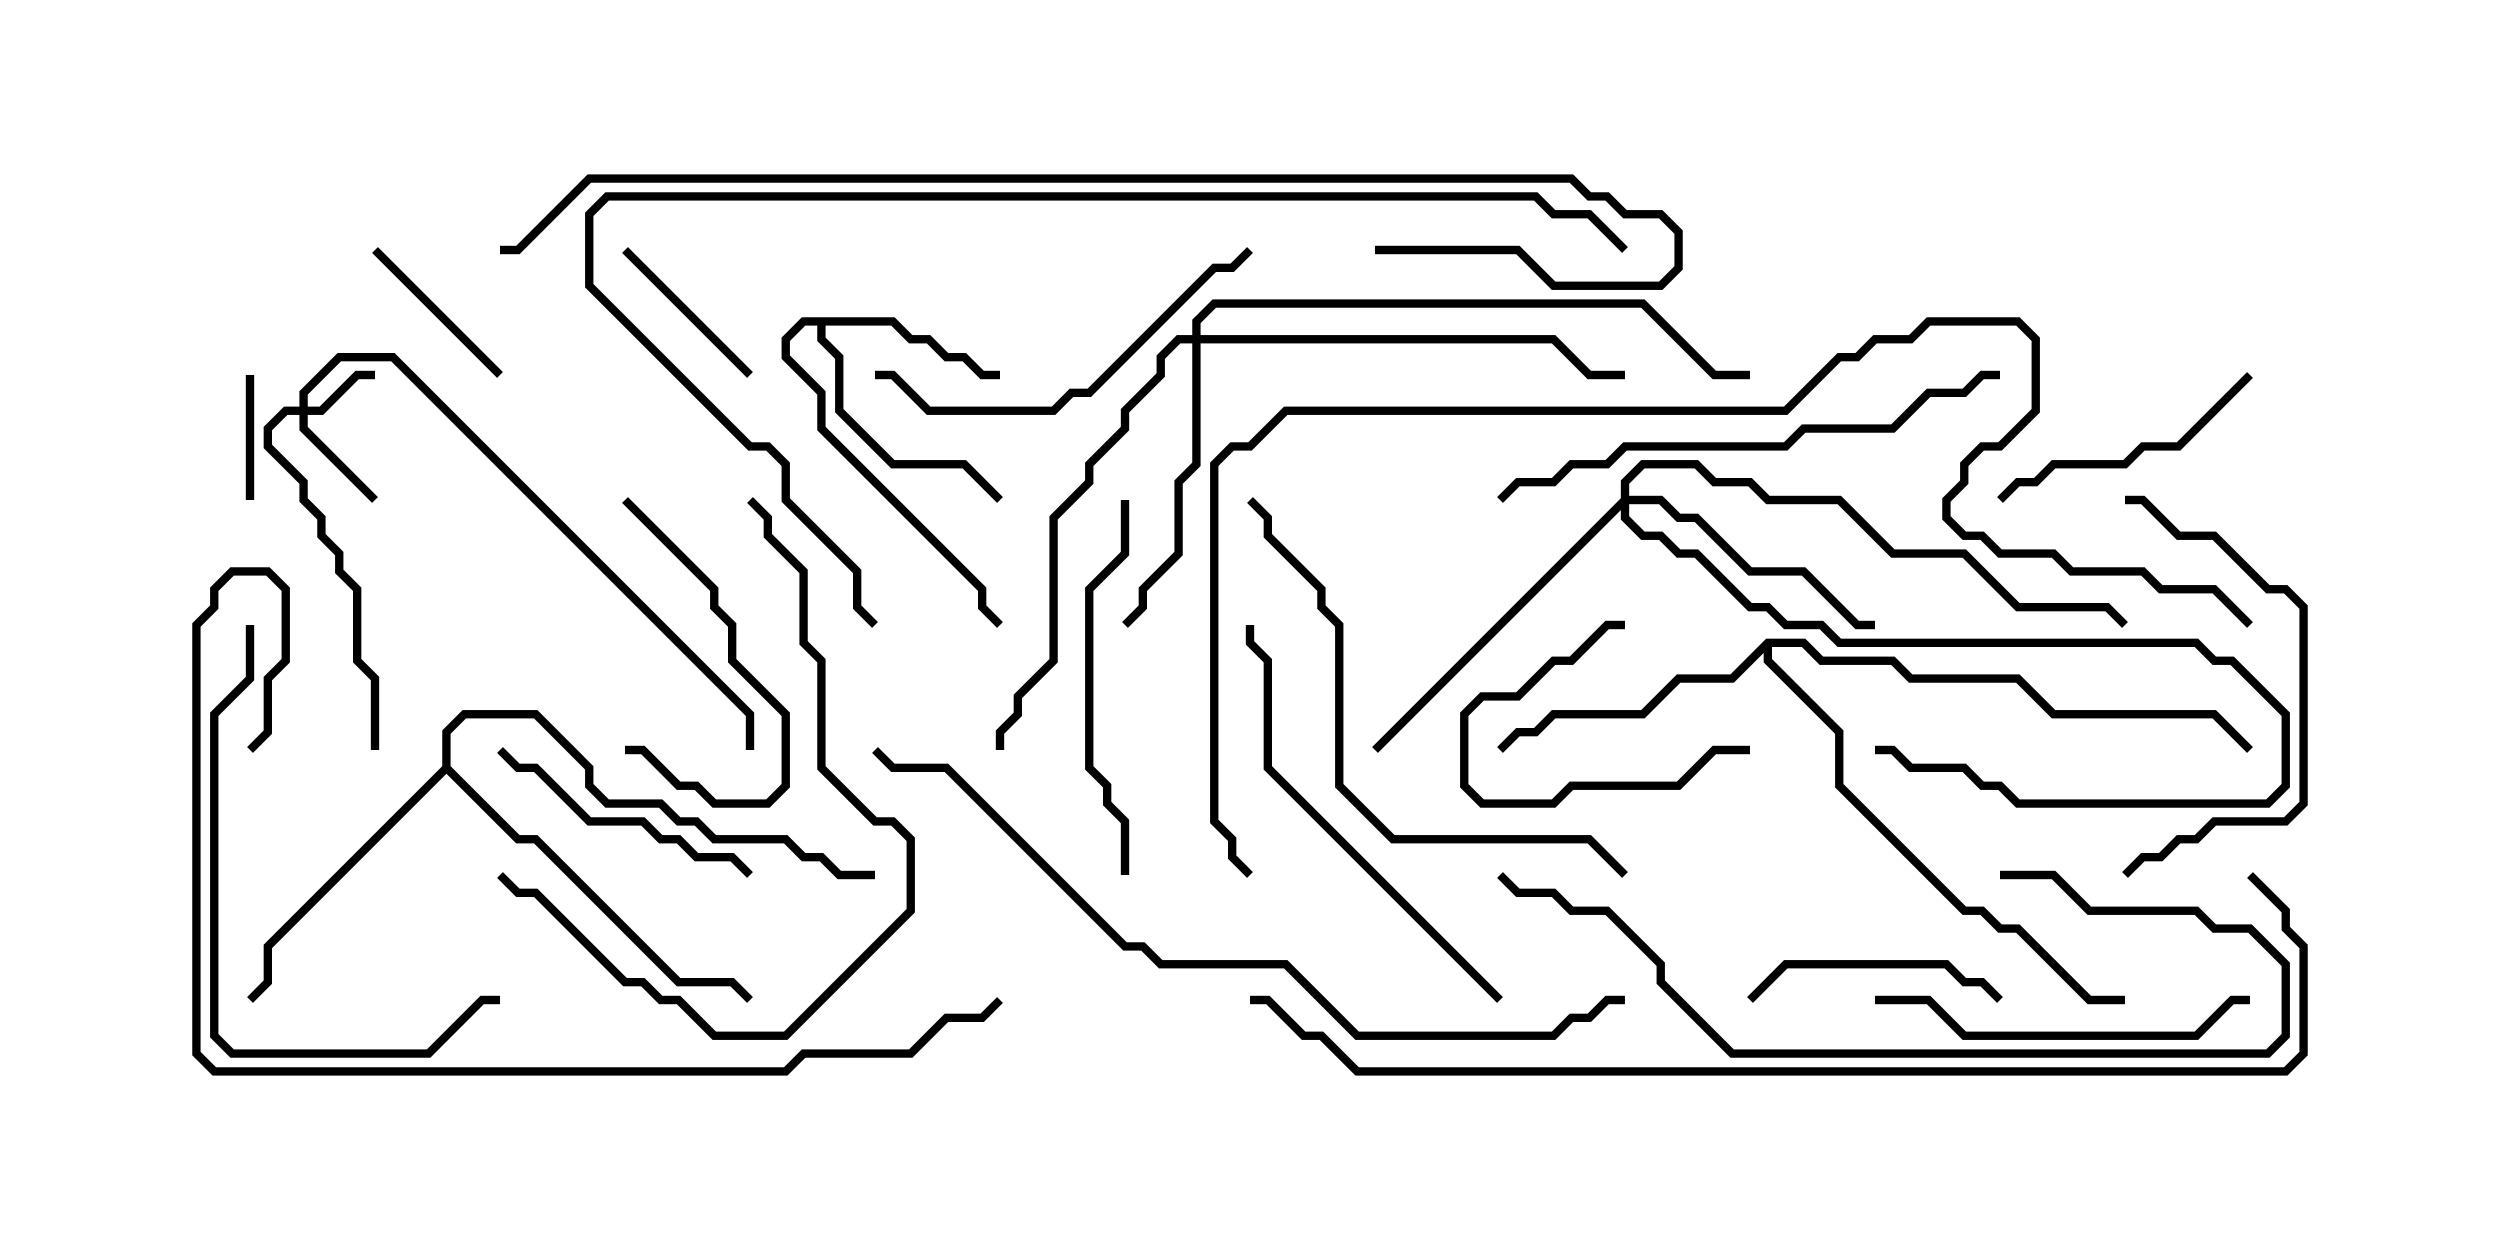 <svg version="1.1" width="30" height="15" xmlns="http://www.w3.org/2000/svg"><path d="M10.735,3.807L10.949,4.021L11.164,4.021L11.378,4.236L11.592,4.236L11.806,4.45L12,4.45L12,4.55L11.765,4.55L11.551,4.336L11.336,4.336L11.122,4.121L10.908,4.121L10.694,3.907L9.907,3.907L9.907,4.051L10.121,4.265L10.121,4.908L10.735,5.521L11.592,5.521L12.035,5.965L11.965,6.035L11.551,5.621L10.694,5.621L10.021,4.949L10.021,4.306L9.807,4.092L9.807,3.907L9.664,3.907L9.479,4.092L9.479,4.265L9.907,4.694L9.907,5.122L11.836,7.051L11.836,7.265L12.035,7.465L11.965,7.535L11.736,7.306L11.736,7.092L9.807,5.164L9.807,4.735L9.379,4.306L9.379,4.051L9.622,3.807z" stroke="none"/><path d="M21.194,7.664L21.664,7.664L21.878,7.879L22.735,7.879L22.949,8.093L24.235,8.093L24.664,8.521L26.592,8.521L27.035,8.965L26.965,9.035L26.551,8.621L24.622,8.621L24.194,8.193L22.908,8.193L22.694,7.979L21.836,7.979L21.622,7.764L21.264,7.764L21.264,7.908L22.121,8.765L22.121,9.408L23.592,10.879L23.806,10.879L24.021,11.093L24.235,11.093L25.092,11.95L25.5,11.95L25.5,12.05L25.051,12.05L24.194,11.193L23.979,11.193L23.765,10.979L23.551,10.979L22.021,9.449L22.021,8.806L21.164,7.949L21.164,7.835L20.806,8.193L20.164,8.193L19.735,8.621L18.664,8.621L18.449,8.836L18.235,8.836L18.035,9.035L17.965,8.965L18.194,8.736L18.408,8.736L18.622,8.521L19.694,8.521L20.122,8.093L20.765,8.093z" stroke="none"/><path d="M5.307,9.194L5.307,8.765L5.551,8.521L6.449,8.521L7.121,9.194L7.121,9.408L7.306,9.593L7.949,9.593L8.164,9.807L8.378,9.807L8.592,10.021L9.449,10.021L9.664,10.236L9.878,10.236L10.092,10.45L10.5,10.45L10.5,10.55L10.051,10.55L9.836,10.336L9.622,10.336L9.408,10.121L8.551,10.121L8.336,9.907L8.122,9.907L7.908,9.693L7.265,9.693L7.021,9.449L7.021,9.235L6.408,8.621L5.592,8.621L5.407,8.806L5.407,9.194L6.235,10.021L6.449,10.021L8.164,11.736L8.806,11.736L9.035,11.965L8.965,12.035L8.765,11.836L8.122,11.836L6.408,10.121L6.194,10.121L5.357,9.285L3.264,11.378L3.264,11.806L3.035,12.035L2.965,11.965L3.164,11.765L3.164,11.336z" stroke="none"/><path d="M3.593,4.879L3.593,4.694L4.051,4.236L4.735,4.236L9.05,8.551L9.05,9L8.95,9L8.95,8.592L4.694,4.336L4.092,4.336L3.693,4.735L3.693,4.879L3.836,4.879L4.265,4.45L4.5,4.45L4.5,4.55L4.306,4.55L3.878,4.979L3.693,4.979L3.693,5.122L4.535,5.965L4.465,6.035L3.593,5.164L3.593,4.979L3.449,4.979L3.264,5.164L3.264,5.336L3.693,5.765L3.693,5.979L3.907,6.194L3.907,6.408L4.121,6.622L4.121,6.836L4.336,7.051L4.336,7.908L4.55,8.122L4.55,9L4.45,9L4.45,8.164L4.236,7.949L4.236,7.092L4.021,6.878L4.021,6.664L3.807,6.449L3.807,6.235L3.593,6.021L3.593,5.806L3.164,5.378L3.164,5.122L3.408,4.879z" stroke="none"/><path d="M19.45,5.979L19.45,5.765L19.694,5.521L20.378,5.521L20.592,5.736L21.021,5.736L21.235,5.95L22.092,5.95L22.735,6.593L23.592,6.593L24.235,7.236L25.306,7.236L25.535,7.465L25.465,7.535L25.265,7.336L24.194,7.336L23.551,6.693L22.694,6.693L22.051,6.05L21.194,6.05L20.979,5.836L20.551,5.836L20.336,5.621L19.735,5.621L19.55,5.806L19.55,5.95L19.949,5.95L20.164,6.164L20.378,6.164L21.021,6.807L21.664,6.807L22.306,7.45L22.5,7.45L22.5,7.55L22.265,7.55L21.622,6.907L20.979,6.907L20.336,6.264L20.122,6.264L19.908,6.05L19.55,6.05L19.55,6.194L19.735,6.379L19.949,6.379L20.164,6.593L20.378,6.593L21.021,7.236L21.235,7.236L21.449,7.45L21.878,7.45L22.092,7.664L26.378,7.664L26.592,7.879L26.806,7.879L27.479,8.551L27.479,9.449L27.235,9.693L24.194,9.693L23.979,9.479L23.765,9.479L23.551,9.264L22.908,9.264L22.694,9.05L22.5,9.05L22.5,8.95L22.735,8.95L22.949,9.164L23.592,9.164L23.806,9.379L24.021,9.379L24.235,9.593L27.194,9.593L27.379,9.408L27.379,8.592L26.765,7.979L26.551,7.979L26.336,7.764L22.051,7.764L21.836,7.55L21.408,7.55L21.194,7.336L20.979,7.336L20.336,6.693L20.122,6.693L19.908,6.479L19.694,6.479L19.45,6.235L19.45,6.121L16.535,9.035L16.465,8.965z" stroke="none"/><path d="M14.307,4.021L14.307,3.836L14.551,3.593L19.735,3.593L20.592,4.45L21,4.45L21,4.55L20.551,4.55L19.694,3.693L14.592,3.693L14.407,3.878L14.407,4.021L18.664,4.021L19.092,4.45L19.5,4.45L19.5,4.55L19.051,4.55L18.622,4.121L14.407,4.121L14.407,5.592L14.193,5.806L14.193,6.664L13.764,7.092L13.764,7.306L13.535,7.535L13.465,7.465L13.664,7.265L13.664,7.051L14.093,6.622L14.093,5.765L14.307,5.551L14.307,4.121L14.164,4.121L13.979,4.306L13.979,4.521L13.55,4.949L13.55,5.164L13.121,5.592L13.121,5.806L12.693,6.235L12.693,7.949L12.264,8.378L12.264,8.592L12.05,8.806L12.05,9L11.95,9L11.95,8.765L12.164,8.551L12.164,8.336L12.593,7.908L12.593,6.194L13.021,5.765L13.021,5.551L13.45,5.122L13.45,4.908L13.879,4.479L13.879,4.265L14.122,4.021z" stroke="none"/><path d="M3.05,6L2.95,6L2.95,4.5L3.05,4.5z" stroke="none"/><path d="M9.035,4.465L8.965,4.535L7.465,3.035L7.535,2.965z" stroke="none"/><path d="M4.465,3.035L4.535,2.965L6.035,4.465L5.965,4.535z" stroke="none"/><path d="M19.5,7.45L19.5,7.55L19.306,7.55L18.878,7.979L18.664,7.979L18.235,8.407L17.806,8.407L17.621,8.592L17.621,9.408L17.806,9.593L18.622,9.593L18.836,9.379L20.122,9.379L20.551,8.95L21,8.95L21,9.05L20.592,9.05L20.164,9.479L18.878,9.479L18.664,9.693L17.765,9.693L17.521,9.449L17.521,8.551L17.765,8.307L18.194,8.307L18.622,7.879L18.836,7.879L19.265,7.45z" stroke="none"/><path d="M24.035,11.965L23.965,12.035L23.765,11.836L23.551,11.836L23.336,11.621L21.449,11.621L21.035,12.035L20.965,11.965L21.408,11.521L23.378,11.521L23.592,11.736L23.806,11.736z" stroke="none"/><path d="M7.465,6.035L7.535,5.965L8.621,7.051L8.621,7.265L8.836,7.479L8.836,7.908L9.479,8.551L9.479,9.449L9.235,9.693L8.551,9.693L8.336,9.479L8.122,9.479L7.694,9.05L7.5,9.05L7.5,8.95L7.735,8.95L8.164,9.379L8.378,9.379L8.592,9.593L9.194,9.593L9.379,9.408L9.379,8.592L8.736,7.949L8.736,7.521L8.521,7.306L8.521,7.092z" stroke="none"/><path d="M9.035,10.465L8.965,10.535L8.765,10.336L8.336,10.336L8.122,10.121L7.908,10.121L7.694,9.907L7.051,9.907L6.408,9.264L6.194,9.264L5.965,9.035L6.035,8.965L6.235,9.164L6.449,9.164L7.092,9.807L7.735,9.807L7.949,10.021L8.164,10.021L8.378,10.236L8.806,10.236z" stroke="none"/><path d="M26.965,4.465L27.035,4.535L26.164,5.407L25.735,5.407L25.521,5.621L24.664,5.621L24.449,5.836L24.235,5.836L24.035,6.035L23.965,5.965L24.194,5.736L24.408,5.736L24.622,5.521L25.479,5.521L25.694,5.307L26.122,5.307z" stroke="none"/><path d="M22.5,12.05L22.5,11.95L23.164,11.95L23.592,12.379L26.336,12.379L26.765,11.95L27,11.95L27,12.05L26.806,12.05L26.378,12.479L23.551,12.479L23.122,12.05z" stroke="none"/><path d="M13.45,6L13.55,6L13.55,6.664L13.121,7.092L13.121,9.194L13.336,9.408L13.336,9.622L13.55,9.836L13.55,10.5L13.45,10.5L13.45,9.878L13.236,9.664L13.236,9.449L13.021,9.235L13.021,7.051L13.45,6.622z" stroke="none"/><path d="M25.5,6.05L25.5,5.95L25.735,5.95L26.164,6.379L26.592,6.379L27.235,7.021L27.449,7.021L27.693,7.265L27.693,9.664L27.449,9.907L26.592,9.907L26.378,10.121L26.164,10.121L25.949,10.336L25.735,10.336L25.535,10.535L25.465,10.465L25.694,10.236L25.908,10.236L26.122,10.021L26.336,10.021L26.551,9.807L27.408,9.807L27.593,9.622L27.593,7.306L27.408,7.121L27.194,7.121L26.551,6.479L26.122,6.479L25.694,6.05z" stroke="none"/><path d="M14.965,2.965L15.035,3.035L14.806,3.264L14.592,3.264L13.092,4.764L12.878,4.764L12.664,4.979L11.122,4.979L10.694,4.55L10.5,4.55L10.5,4.45L10.735,4.45L11.164,4.879L12.622,4.879L12.836,4.664L13.051,4.664L14.551,3.164L14.765,3.164z" stroke="none"/><path d="M18.035,11.965L17.965,12.035L15.164,9.235L15.164,7.949L14.95,7.735L14.95,7.5L15.05,7.5L15.05,7.694L15.264,7.908L15.264,9.194z" stroke="none"/><path d="M2.95,7.5L3.05,7.5L3.05,8.164L2.621,8.592L2.621,12.408L2.806,12.593L5.122,12.593L5.765,11.95L6,11.95L6,12.05L5.806,12.05L5.164,12.693L2.765,12.693L2.521,12.449L2.521,8.551L2.95,8.122z" stroke="none"/><path d="M8.965,6.035L9.035,5.965L9.264,6.194L9.264,6.408L9.693,6.836L9.693,7.694L9.907,7.908L9.907,9.194L10.521,9.807L10.735,9.807L10.979,10.051L10.979,10.949L9.449,12.479L8.551,12.479L8.122,12.05L7.908,12.05L7.694,11.836L7.479,11.836L6.408,10.764L6.194,10.764L5.965,10.535L6.035,10.465L6.235,10.664L6.449,10.664L7.521,11.736L7.735,11.736L7.949,11.95L8.164,11.95L8.592,12.379L9.408,12.379L10.879,10.908L10.879,10.092L10.694,9.907L10.479,9.907L9.807,9.235L9.807,7.949L9.593,7.735L9.593,6.878L9.164,6.449L9.164,6.235z" stroke="none"/><path d="M24,10.55L24,10.45L24.664,10.45L25.092,10.879L26.378,10.879L26.592,11.093L27.021,11.093L27.479,11.551L27.479,12.449L27.235,12.693L20.765,12.693L19.879,11.806L19.879,11.592L19.265,10.979L18.836,10.979L18.622,10.764L18.194,10.764L17.965,10.535L18.035,10.465L18.235,10.664L18.664,10.664L18.878,10.879L19.306,10.879L19.979,11.551L19.979,11.765L20.806,12.593L27.194,12.593L27.379,12.408L27.379,11.592L26.979,11.193L26.551,11.193L26.336,10.979L25.051,10.979L24.622,10.55z" stroke="none"/><path d="M24,4.45L24,4.55L23.806,4.55L23.592,4.764L23.164,4.764L22.735,5.193L21.664,5.193L21.449,5.407L19.521,5.407L19.306,5.621L18.878,5.621L18.664,5.836L18.235,5.836L18.035,6.035L17.965,5.965L18.194,5.736L18.622,5.736L18.836,5.521L19.265,5.521L19.479,5.307L21.408,5.307L21.622,5.093L22.694,5.093L23.122,4.664L23.551,4.664L23.765,4.45z" stroke="none"/><path d="M19.535,10.465L19.465,10.535L19.051,10.121L16.694,10.121L16.021,9.449L16.021,7.521L15.807,7.306L15.807,7.092L15.164,6.449L15.164,6.235L14.965,6.035L15.035,5.965L15.264,6.194L15.264,6.408L15.907,7.051L15.907,7.265L16.121,7.479L16.121,9.408L16.735,10.021L19.092,10.021z" stroke="none"/><path d="M19.5,11.95L19.5,12.05L19.306,12.05L19.092,12.264L18.878,12.264L18.664,12.479L16.265,12.479L15.408,11.621L13.908,11.621L13.694,11.407L13.479,11.407L11.336,9.264L10.694,9.264L10.465,9.035L10.535,8.965L10.735,9.164L11.378,9.164L13.521,11.307L13.735,11.307L13.949,11.521L15.449,11.521L16.306,12.379L18.622,12.379L18.836,12.164L19.051,12.164L19.265,11.95z" stroke="none"/><path d="M3.035,9.035L2.965,8.965L3.164,8.765L3.164,8.122L3.379,7.908L3.379,7.092L3.194,6.907L2.806,6.907L2.621,7.092L2.621,7.306L2.407,7.521L2.407,12.622L2.592,12.807L9.408,12.807L9.622,12.593L10.908,12.593L11.336,12.164L11.765,12.164L11.965,11.965L12.035,12.035L11.806,12.264L11.378,12.264L10.949,12.693L9.664,12.693L9.449,12.907L2.551,12.907L2.307,12.664L2.307,7.479L2.521,7.265L2.521,7.051L2.765,6.807L3.235,6.807L3.479,7.051L3.479,7.949L3.264,8.164L3.264,8.806z" stroke="none"/><path d="M10.535,7.465L10.465,7.535L10.236,7.306L10.236,6.878L9.379,6.021L9.379,5.592L9.194,5.407L8.979,5.407L7.021,3.449L7.021,2.551L7.265,2.307L18.449,2.307L18.664,2.521L19.092,2.521L19.535,2.965L19.465,3.035L19.051,2.621L18.622,2.621L18.408,2.407L7.306,2.407L7.121,2.592L7.121,3.408L9.021,5.307L9.235,5.307L9.479,5.551L9.479,5.979L10.336,6.836L10.336,7.265z" stroke="none"/><path d="M16.5,3.05L16.5,2.95L18.235,2.95L18.664,3.379L19.908,3.379L20.093,3.194L20.093,2.806L19.908,2.621L19.479,2.621L19.265,2.407L19.051,2.407L18.836,2.193L7.092,2.193L6.235,3.05L6,3.05L6,2.95L6.194,2.95L7.051,2.093L18.878,2.093L19.092,2.307L19.306,2.307L19.521,2.521L19.949,2.521L20.193,2.765L20.193,3.235L19.949,3.479L18.622,3.479L18.194,3.05z" stroke="none"/><path d="M26.965,10.535L27.035,10.465L27.479,10.908L27.479,11.122L27.693,11.336L27.693,12.664L27.449,12.907L16.265,12.907L15.836,12.479L15.622,12.479L15.194,12.05L15,12.05L15,11.95L15.235,11.95L15.664,12.379L15.878,12.379L16.306,12.807L27.408,12.807L27.593,12.622L27.593,11.378L27.379,11.164L27.379,10.949z" stroke="none"/><path d="M27.035,7.465L26.965,7.535L26.551,7.121L25.908,7.121L25.694,6.907L24.836,6.907L24.622,6.693L23.979,6.693L23.765,6.479L23.551,6.479L23.307,6.235L23.307,5.979L23.521,5.765L23.521,5.551L23.765,5.307L23.979,5.307L24.379,4.908L24.379,4.092L24.194,3.907L23.164,3.907L22.949,4.121L22.521,4.121L22.306,4.336L22.092,4.336L21.449,4.979L15.449,4.979L15.021,5.407L14.806,5.407L14.621,5.592L14.621,9.836L14.836,10.051L14.836,10.265L15.035,10.465L14.965,10.535L14.736,10.306L14.736,10.092L14.521,9.878L14.521,5.551L14.765,5.307L14.979,5.307L15.408,4.879L21.408,4.879L22.051,4.236L22.265,4.236L22.479,4.021L22.908,4.021L23.122,3.807L24.235,3.807L24.479,4.051L24.479,4.949L24.021,5.407L23.806,5.407L23.621,5.592L23.621,5.806L23.407,6.021L23.407,6.194L23.592,6.379L23.806,6.379L24.021,6.593L24.664,6.593L24.878,6.807L25.735,6.807L25.949,7.021L26.592,7.021z" stroke="none"/></svg>